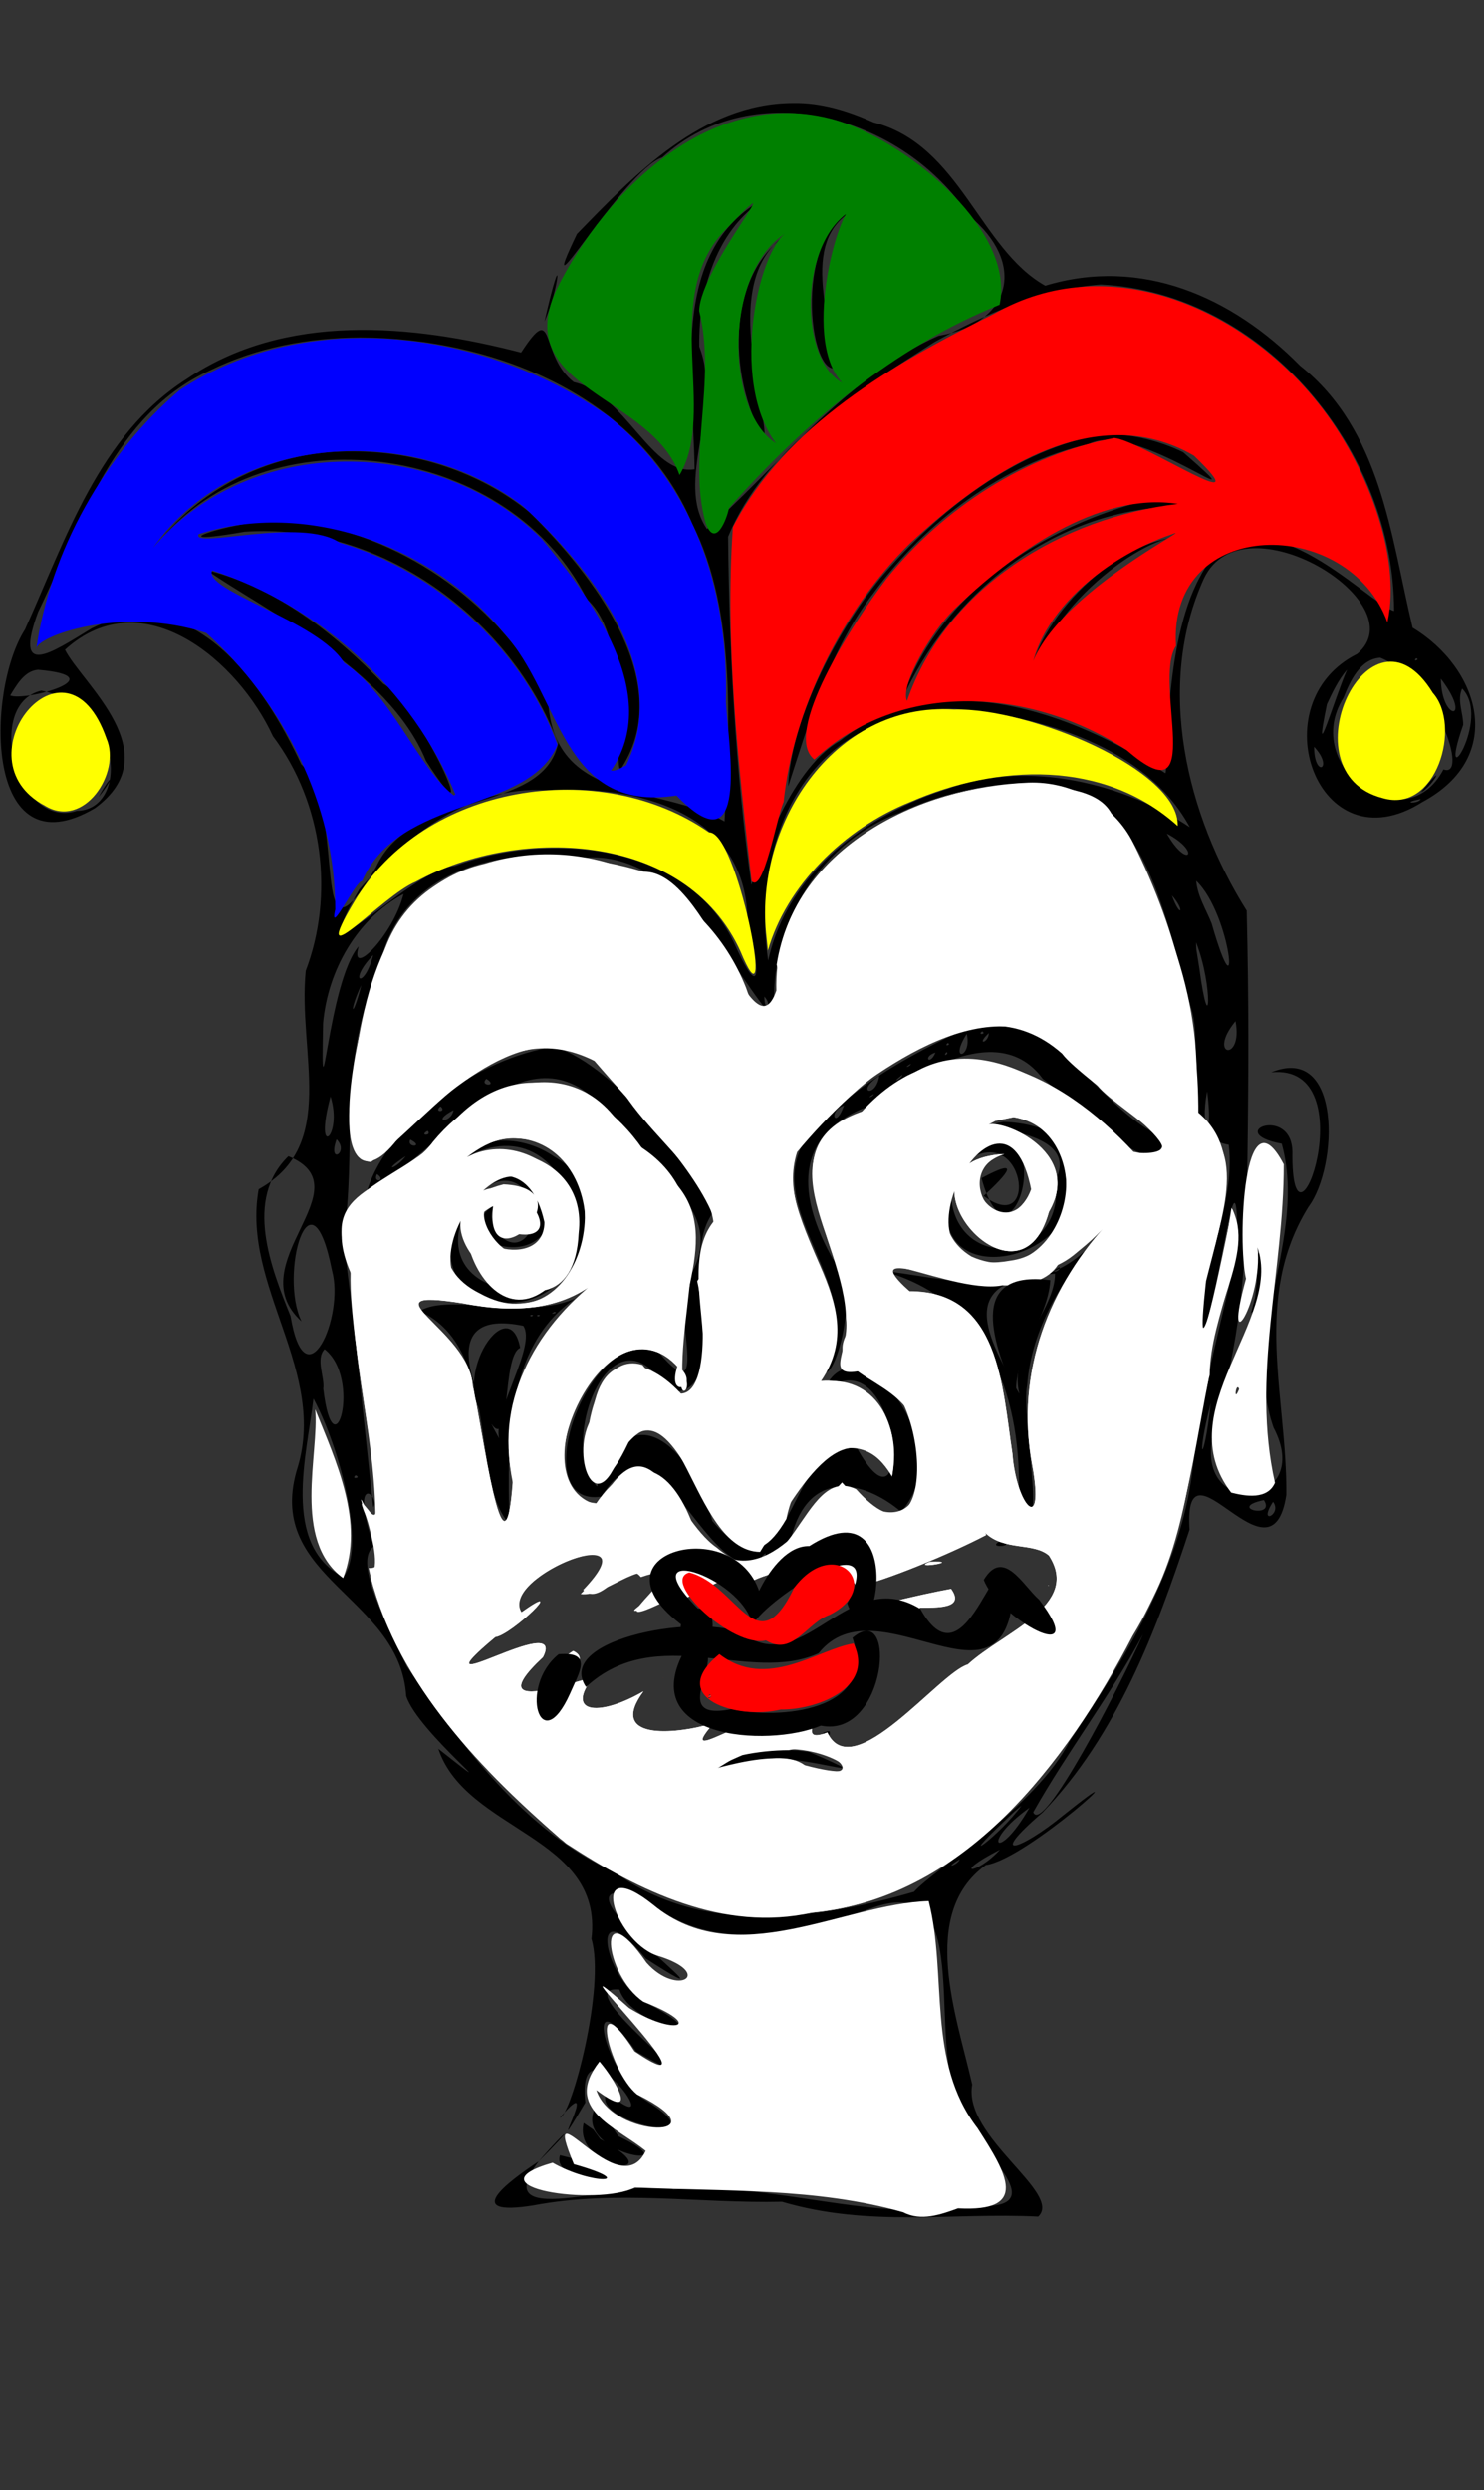 <?xml version="1.0" encoding="UTF-8" standalone="no"?>
<svg
   xmlns:dc="http://purl.org/dc/elements/1.1/"
   xmlns:cc="http://creativecommons.org/ns#"
   xmlns:rdf="http://www.w3.org/1999/02/22-rdf-syntax-ns#"
   xmlns:svg="http://www.w3.org/2000/svg"
   xmlns="http://www.w3.org/2000/svg"
   xmlns:sodipodi="http://sodipodi.sourceforge.net/DTD/sodipodi-0.dtd"
   xmlns:inkscape="http://www.inkscape.org/namespaces/inkscape"
   inkscape:version="1.0 (4035a4fb49, 2020-05-01)"
   sodipodi:docname="jester.svg"
   viewBox="0 0 1080 1812"
   height="1812"
   width="1080"
   id="svg10"
   version="1.1">
  <rect x="0" y="0" width="1080" height="1812" fill="#333333" stroke="none"/>
  <defs
     id="defs14" />
  <sodipodi:namedview
     inkscape:current-layer="g18"
     inkscape:window-maximized="1"
     inkscape:window-y="-11"
     inkscape:window-x="-11"
     inkscape:cy="751.56458"
     inkscape:cx="461.90937"
     inkscape:zoom="0.41611479"
     showgrid="false"
     id="namedview12"
     inkscape:window-height="1826"
     inkscape:window-width="1080"
     inkscape:pageshadow="2"
     inkscape:pageopacity="0"
     guidetolerance="10"
     gridtolerance="10"
     objecttolerance="10"
     borderopacity="1"
     bordercolor="#666666"
     pagecolor="#ffffff" />
  <g
     id="g18"
     inkscape:label="Image"
     inkscape:groupmode="layer">
    <path
       d="m 576.947,74.959 c -66.063,0.416 -114.902,51.987 -157.07,95.309 -34.156,71.223 34.314,-46.868 62.091,-55.677 68.344,-61.744 176.099,-28.947 223.177,42.289 41.757,34.075 31.922,78.126 -22.013,87.441 -67.619,29.171 -123.737,102.7 -168.651,140.657 -23.969,-35.472 12.164,-87.8 -5.597,-132.845 -0.649,-42.903 14.186,-92.129 55.949,-111.753 -79.888,34.403 -60.089,132.544 -59.31,201.045 -31.23,5.353 -50.559,-54.972 -87.956,-63.375 C 392.159,258.363 404.742,217.425 379.232,256.525 299.89,235.952 207.493,227.054 135.625,275.939 72.091,316.472 47.634,392.95 18.182,458.048 -10.52,502.996 -11.545,635.523 69.103,588.062 123.415,548.262 59.798,497.6 47.279,472.799 c 56.672,-51.531 126.415,8.481 151.309,62.865 36.845,48.953 44.652,116.163 23.914,170.708 -5.971,59.587 23.993,126.79 -34.264,158.956 -12.667,71.159 51.228,132.734 27.58,205.005 -22.259,78.313 75.084,91.412 79.796,163.707 7.997,26.08 81.489,84.189 23.386,38.46 20.221,60.377 120.295,63.113 111.439,138.292 10.344,35.311 -14.73,128.64 -22.914,130.132 33.04,-38.987 -14.992,45.126 18.429,-11.055 -6.967,-66.993 65.634,34.494 15.927,-7.409 -15.046,21.929 88.312,42.465 26.402,4.858 -26.796,-17.582 -46.411,-92.723 -5.275,-34.613 77.642,45.019 -55.282,-49.044 -12.23,-45.011 8.446,27.118 77.742,39.994 21.44,10.676 -32.507,-15.111 -46.499,-86.814 -2.122,-33.219 87.087,55.909 -89.323,-69.091 -2.115,-44.78 47.971,42.918 111.078,27.567 165.668,8.343 81.678,-30.662 35.218,108.54 69.242,149.357 7.363,27.485 68.818,70.985 4.173,67.007 -71.314,12.886 -143.765,-17.808 -217.025,-11.884 -26.022,-11.003 -139.015,33.381 -98.019,-20.514 -23.403,15.581 -56.2,40.339 -4.075,32.058 60.807,-11.566 120.33,-1.349 181.143,-2.694 63.822,18.84 123.825,7.682 186.457,10.807 18.217,-16.979 -54.931,-58.021 -48.022,-96.081 -11.13,-49.382 -39.227,-124.262 9.952,-159.727 30.607,-4.294 121.559,-88.421 56.118,-36.005 -30.92,25.352 -56.261,33.26 -14.863,-2.238 54.242,-56.34 82.919,-132.598 106.963,-205.788 -4.648,-73.479 59.598,45.797 70.412,-25.238 0.716,-70.926 -25.066,-143.162 16.097,-209.598 21.9,-29.323 24.304,-118.945 -27.017,-97.967 70.291,-6.939 14.319,150.801 15.336,58.005 -0.369,-34.519 -51.012,-14.051 -7.757,-5.979 18.729,68.765 -29.986,137.284 -5.969,206.479 30.24,57.379 -57.048,67.995 -44.275,6.364 20.467,-73.012 24.338,-116.495 25.258,-200.286 0.857,-63.202 1.154,-112.177 -0.5,-182.159 -43.65,-69.315 -66.753,-163.375 -31.117,-241.678 28.366,-60.159 155.734,17.836 111.563,54.877 -71.424,35.62 -29.063,156.164 47.372,107.796 61.954,-33.215 41.286,-97.78 -7.047,-126.867 C 1012.009,389.511 1005.093,312.906 946.163,266.13 896.513,215.751 830.387,186.793 760.69,207.922 712.882,181.21 698.68,105.362 635.821,89.094 617.325,80.765 597.444,74.529 576.947,74.959 Z m 339.842,707.314 8.398,-2.064 z m -9.836,180.344 3.498,-7.168 z m 3.498,-7.168 c 22.442,-15.814 0.491,-74.768 4.124,-22.65 l -1.244,11.504 z M 392.021,1572.68 c 26.522,-26.17 23.248,-26.774 0,0 z m 4.246,-1338.768 c 10.911,-24.334 13.948,-61.321 0,0 z M 632.25,148.223 c -56.393,8.387 -45.232,123.319 -24.584,119.788 -2.971,-39.81 -29.966,-102.402 24.584,-119.788 z m -50.322,17.143 c -55.439,26.651 -52.623,108.659 -25.4,155.449 1.782,-30.702 -37.587,-127.865 25.4,-155.449 z m 219.131,41.705 C 919.988,212.859 1014.566,328.481 1014.582,444.568 996.56,440.337 911.105,345.6 873.278,419.77 846.14,469.634 850.497,558.577 848.112,562.648 780.054,517.946 682.995,482.491 611.057,539.209 573.022,561.094 551.749,632.646 546.838,643.783 535.156,560.138 530.746,474.587 529.89,390.609 556.846,325.452 622.992,285.319 680.268,248.755 c 37.292,-20.538 77.898,-38.437 120.79,-41.684 z m -539.133,38.477 c 96.149,0.226 202.933,42.136 242.117,136.097 32.502,64.091 26.588,152.614 23.247,216.068 -47.949,-27.553 -125.694,-11.833 -128.499,-90.071 -34.637,-66.789 -101.823,-114.999 -175.774,-127.488 -28.577,-9.474 -125.985,20.93 -45.149,6.823 98.987,-7.158 194.515,63.392 228.297,154.003 -11.502,52.6 -106.418,32.488 -132.583,90.105 C 222.891,716.928 254.386,590.092 219.171,556.046 192.634,498.992 139.911,420.545 66.801,457.195 37.644,474.864 9.499,494.7 27.71,445.337 59.101,380.96 82.592,301.179 153.23,269.323 c 33.653,-16.527 71.375,-23.583 108.695,-23.776 z M 803.625,315.695 c -64.056,11.142 -120.96,55.643 -162.904,104.894 -33.93,41.682 -65.444,105.274 -67.118,151.66 15.269,-46.98 30.325,-99.884 62.28,-140.972 37.88,-51.715 93.878,-93.759 156.517,-108.204 34.556,-18.533 131.777,61.194 68.685,5.994 -17.826,-8.655 -37.657,-13.236 -57.46,-13.371 z m -547.012,12.732 c -52.33,-0.734 -104.056,22.108 -137.951,62.137 83.202,-93.257 253.729,-64.748 308.507,45.547 35.419,31.354 17.259,135.339 25.457,122.263 39.873,-62.71 -21.784,-140.914 -67.296,-185.632 -35.987,-29.211 -82.546,-44.388 -128.717,-44.315 z m -137.951,62.137 -5.42,5.162 z M 836.404,363.354 C 759.909,382.951 682.648,430.978 656.432,509.25 c 34.085,-76.462 108.542,-136.16 193.599,-140.351 22.248,-2.918 -12.614,-5.84 -13.627,-5.545 z m 21.879,27.211 c -54.9,4.872 -114.796,73.688 -109.695,117.145 3.898,-58.792 80.27,-116.929 109.695,-117.145 z m -707.744,24.297 c 39.302,27.772 132.178,71.813 159.466,138.776 45.233,70.153 -4.913,-41.153 -30.971,-56.063 -35.109,-36.354 -78.743,-70.707 -128.495,-82.713 z m 853.939,63.725 c 41.518,16.846 64.766,88.332 46.031,81.312 -28.162,53.464 -104.517,-1.706 -72.743,-52.232 4.683,-11.925 12.077,-28.087 26.711,-29.08 z m 29.834,97.66 c 6.936,-2.369 20.719,-25.717 0,0 z m -3.635,-97.301 c 3.27,1.042 -3.229,3.094 0,0 z m -50.299,8.287 c -9.287,20.988 -25.393,77.342 -14.69,25.164 4.07,-8.816 8.329,-17.713 14.69,-25.164 z M 27.715,487.361 C 85,492.345 17.559,510.689 7.412,506.028 11.924,498.723 17.678,488.125 27.715,487.361 Z m 1020.904,6.498 c 23.695,31.179 0.406,31.857 0,0 z m 15.477,7.15 c 21.83,22.306 -19.082,83.456 0.771,26.393 0.024,-8.569 -4.666,-17.946 -0.771,-26.393 z M 30.113,502.508 c 60.249,12.423 63.593,86.788 25.777,87.531 -43.233,14.148 -68.055,-77.602 -25.777,-87.531 z m 41.588,77.445 c 11.789,-14.433 10.409,-18.812 0,0 z M 694.869,515.652 c 62.708,5.346 139.442,27.722 171.009,86.235 C 819.362,571.027 748.903,552.001 689.359,574.126 630.078,592.655 572.686,635.414 559.047,699 c -10.236,-68.156 13.14,-149.113 84.407,-173.41 16.226,-6.801 33.866,-9.869 51.415,-9.938 z m 261.447,27.766 c 14.862,15.684 0.098,23.533 0,0 z m -208.135,26.508 c 84.459,-2.217 99.672,98.149 117.844,160.855 13.147,36.648 -13.713,94.423 28.164,102.232 5.778,45.63 -24.664,99.72 -19.693,139.082 13.715,-29.418 26.323,-155.061 26.05,-64.464 -9.285,47.207 -25.755,100.638 -32.714,162.352 -8.962,72.505 -49.474,137.549 -89.546,197.132 -23.58,47.073 -99.351,93.689 -113.096,109.437 -71.215,20.573 -153.32,32.217 -217.643,-14 -65.891,-30.351 -110.906,-91.582 -151.318,-149.565 -23.129,-46.397 -36.774,-78.819 -24.268,-87.695 -18.118,-55.107 4.87,-37.562 -0.316,-28.555 -7.298,-64.867 -13.01,-130.269 -21.954,-195.406 10.584,-62.495 -4.457,-130.406 25.733,-193.56 10.965,-71.09 83.005,-92.12 145.715,-83.406 74.55,-8.955 113.571,88.621 143.098,117.633 -7.225,-63.194 28.843,-126.923 89.862,-150.495 29.337,-13.696 61.683,-21.32 94.083,-21.577 z m -350.6,5.053 c 64.056,-4.117 144.602,14.78 146.423,93.296 7.399,28.816 12.55,66.434 -8.511,20.529 -33.26,-75.215 -135.305,-84.407 -204.325,-58.748 -35.333,3.21 -113.351,93.557 -69.718,17.131 34.415,-39.514 80.823,-75.274 136.131,-72.208 z m 636.369,6.535 c -1.925,3.8 -15.738,2.813 0,0 z m -184.783,25.012 c 25.722,13.53 15.099,26.746 0,0 z m 21.391,34.406 c 25.921,24.787 32.489,105.069 11.23,31.08 -3.987,-10.197 -10.367,-19.917 -11.23,-31.08 z m -576.879,9.561 c -7.575,30.411 -39.814,62.275 -32.677,38.136 -22.58,26.065 -27.752,143.057 -25.873,55.725 3.432,-37.932 24.452,-75.653 58.55,-93.862 z m 559.189,1.07 c 10.009,11.363 6.139,17.343 0,0 z m 17.562,34.146 c 12.722,31.785 9.867,74.851 2.375,18.714 l -2.134,-13.476 z m -598.834,9.168 c -6.601,25.728 -19.074,19.742 0,0 z m -8.652,21.863 c -6.655,26.32 -9.478,20.135 0,0 z m -28.252,3.529 -0.067,2.952 z m 321.51,4.885 c 6.279,6.252 0.276,13.173 0,0 z m 159.219,17.387 c -48.555,22.676 -89.553,43 -127.102,83.444 -38.71,53.108 47.944,112.746 11.04,170.904 5.938,13.056 29.364,-57.576 6.599,-81.025 -24.354,-43.635 -30.947,-90.012 27.635,-111.57 9.032,-3.411 87.532,-71.15 125.342,-19.28 18.516,12.616 87.691,84.901 87.029,42.661 -47.92,-22.446 -71.401,-84.108 -130.544,-85.133 z m 183.721,0.51 c 5.774,30.135 -21.218,25.75 0,0 z m -184.287,7.408 c 3.386,2.338 -4.13,2.609 0,0 z m 4.756,1.246 c -0.145,7.398 -9.853,9.193 0,0 z m -16.053,0.584 c 4.179,17.565 -13.604,21.222 0,0 z m -13.881,6.656 c 3.27,1.042 -3.229,3.094 0,0 z m -285.955,2.637 c -56.283,8.184 -120.775,55.168 -136.421,104.317 51.144,-21.731 111.735,-124.408 170.687,-61.031 29.321,47.025 99.925,74.22 60.03,130.09 -5.418,28.092 18.518,94.5 -21.345,45.696 -52.298,-10.799 -93.391,116.79 -39.048,108.318 49.585,-78.842 83.329,108.64 138.13,29.9 12.377,-49.41 51.37,-42.926 80.005,-18.922 44.216,-48.383 -34.01,-142.866 -56.296,-87.76 57.287,-45.059 67.413,126.249 20.919,35.317 -47.087,4.577 -45.43,125.467 -101.934,59.249 -15.623,-54.885 -61.124,-95.626 -83.936,-25.194 -30.318,-32.015 12.579,-137.612 51.378,-68.891 51.399,4.769 4.636,-95.492 33.818,-131.337 C 501.061,847.072 450.095,777.226 403.723,761.582 Z m 285.115,3.938 c 2.309,1.142 -3.36,4.024 0,0 z m -8.035,0.326 c -4.245,10.143 -9.617,2.967 0,0 z m 217.922,5.922 -0.015,5.982 z m -235.787,2.252 c -0.282,2.09 -6.578,3.813 0,0 z m -6.164,7.932 c -0.257,2.956 -10.059,7.664 0,0 z m 4.164,0.068 c -0.282,2.09 -6.578,3.813 0,0 z m -21.047,0.812 c -2.367,16.715 -18.153,11.979 0,0 z m -285.893,2.1 c 9.22,5.808 -5.732,5.521 0,0 z m 7.002,5.498 -4.016,2.135 z m 517.523,3.656 c 4.956,39.233 -5.741,29.173 0,0 z m -242.586,1.934 c -0.282,2.09 -6.578,3.813 0,0 z m -395.387,1.793 c 9.268,29.398 -12.833,47.462 0,0 z m 373.66,6.596 c -6.58,18.489 -11.817,3.526 0,0 z m -293.623,0.59 c 5.131,4.362 -5.637,4.793 0,0 z m 9.502,2.725 c -1.823,10.223 -17.126,8.938 0,0 z m 400.17,8.582 c -37.595,6.741 58.843,1.198 37.949,42.202 8.163,63.489 -79.044,68.316 -76.109,4.484 -25.075,84.627 111.018,55.713 85.247,-18.813 -1.7,-22.251 -29.344,-27.209 -47.087,-27.873 z m -38.16,46.686 c 14.723,-22.25 8.434,-24.826 0,0 z m 9.855,-17.307 c 43.798,-32.062 55.179,55.418 13.906,24.486 17.61,-16.109 27.919,-28.677 -1.569,-12.917 22.467,82.471 59.879,-60.206 -6.626,-17.563 z M 311.221,822.824 c 3.634,3.762 -6.886,3.84 0,0 z m -66.281,6.191 c 9.616,9.61 -6.913,19.208 0,0 z m 53.646,0.205 c 10.912,5.517 -3.115,6.257 0,0 z m 67.504,0.764 c -33.217,1.152 -69.204,46.352 -20.933,9.191 83.292,-36.543 106.441,128.767 16.46,97.371 -69.551,-22.111 8.681,-123.191 29.01,-52.93 -12.274,48.329 -50.212,-2.767 -23.508,-10.907 -57.38,28.591 37.519,59.561 32.92,3.709 -43.323,-77.656 -117.611,62.606 -35.277,70.87 53.472,7.656 90.648,-76.553 38.735,-105.555 -10.909,-7.533 -24.103,-11.916 -37.407,-11.75 z m -70.787,11.279 c -7.306,9.791 -18.23,11.869 0,0 z m -85.402,0.051 c 56.546,23.331 -36.62,78.013 9.54,120.186 -16.527,-33.775 6.528,-116.107 22.162,-37.111 9.395,33.594 -19.423,98.002 -30.144,33.276 -14.258,-35.293 -33.912,-84.883 -1.558,-116.351 z m 64.469,12.98 c 7.676,5.23 -3.562,6.964 0,0 z m 538.207,27.947 c -18.042,20.576 -16.1,21.544 0,0 z m -13.006,15.812 c -37.968,56.525 -124.383,28.852 -156.374,26.92 73.275,20.554 99.608,86.844 98.306,160.156 22.048,50.357 1.257,-55.566 6.026,-77.159 3.017,-41.697 26.621,-78.153 52.042,-109.916 z m -152.717,22.932 c 5.396,0.669 -3.456,3.295 0,0 z m 124.203,0.941 c 1.264,3.658 -9.264,5.191 0,0 z m -328.496,3.711 c -33.603,47.365 -110.142,11.651 -137.061,28.365 58.949,26.728 36.573,124.408 65.252,154.792 -1.33,-62.046 -4.416,-142.047 63.327,-172.464 l 5.39,-6.209 z m 325.232,1.172 c 0.002,26.811 -34.086,54.937 -25.953,87.375 -28.028,-48.328 -43.547,-83.507 25.953,-87.375 z m -337.947,10.953 c -12.118,15.464 -22.444,14.275 0,0 z m -26.344,16.842 c 3.897,0.64 -5.236,2.499 0,0 z m -17.324,2.203 c 4.43,-0.195 -1.311,2.377 0,0 z m 5,0 c 4.43,-0.195 -1.311,2.377 0,0 z m -10.344,7.896 c 9.93,14.509 -22.263,62.55 -17.576,81.932 -17.032,-30.707 -47.491,-95.261 17.576,-81.932 z m -144.609,17.01 c 27.364,21.433 6.577,92.566 -0.961,28.785 1.194,-8.089 -5.804,-21.767 0.961,-28.785 z M 901.93,1010.045 899,1012.623 Z m -673.816,7.625 c 19.066,35.314 38.553,108.375 21.668,129.89 -45.354,-23.57 -26.205,-89.919 -21.668,-129.89 z m 653.025,3.25 c -5.172,46.856 -11.06,42.861 0,0 z m -622.377,52.525 c 4.811,1.919 -3.845,3.259 0,0 z m 661.006,18.057 c 9.109,14.03 -27.729,5.895 0,0 z m 6.686,1.266 c 6.999,9.219 -11.696,17.906 0,0 z m -199.459,29.051 c -9.18,5.472 15.426,2.542 0,0 z m -169.824,8.396 c 0.914,4.232 -6.977,4.69 0,0 z m 274.715,58.879 c -17.341,39.126 -73.071,146.871 -79.954,129.513 24.91,-44.217 56.18,-84.61 79.954,-129.513 z m -228.719,54.238 c -3.595,-0.988 -2.299,5.979 0,0 z m 0.393,16.244 c -12.673,2.209 2.681,7.537 0,0 z m -32.768,13.762 c -32.593,-3.5 -81.688,26.71 -19.67,8.132 27.312,-8.494 99.052,19.757 37.803,-6.683 l -8.816,-1.033 z m -55.68,16.283 -0.395,0.455 z m 228.318,24.203 c -15.78,21.673 -51.04,47.534 -11.65,10.486 l 6.462,-6.191 z m 5.779,1.522 c -23.608,41.275 -36.298,25.816 0,0 z m -21.477,30.498 c -17.2,19.007 -36.536,18.609 0,0 z m -29.299,7.045 c -1.055,4.008 -12.896,7.788 0,0 z m -265.758,181.713 c -14.94,33.29 72.928,46.168 17.377,19.82 -5.108,-7.009 -9.033,-15.865 -17.377,-19.82 z m -7.914,10.189 c -8.237,34.705 68.277,42.131 12.059,11.647 l -5.028,-6.827 z m -17.242,23.418 c -7.583,24.822 79.866,20.294 17.64,6.151 l -7.256,-3.538 z"
       style="fill:#000000"
       id="path22" />
    <path
       d="m 748.416,569.498 c -78.993,3.071 -169.856,46.791 -183.179,132.375 8.731,31.75 -6.622,63.497 -22.316,16.816 -29.682,-75.213 -113.41,-113.909 -190.314,-90.181 -76.745,17.688 -91.057,105.852 -97.309,172.06 -5.713,42.148 10.839,64.215 39.38,20.76 39.569,-32.679 103.643,-94.084 154.275,-34.596 26.844,51.122 99.542,82.985 58.471,145.512 7.808,34.267 8.84,121.574 -39.9,60.938 -52.015,-16.497 -52.44,149.066 -9.017,53.938 42.56,-41.662 65.93,140.56 113.788,58.105 9.666,-49.227 55.344,-70.607 76.881,-30.843 8.53,-44.451 -19.568,-72.318 -51.59,-69.576 40.055,-59.084 -36.065,-109.009 -17.461,-166.546 42.397,-50.848 127.724,-129.467 192.844,-71.588 14.437,19.825 120.722,86.877 47.979,70.616 -48.612,-49.28 -126.083,-104.99 -184.005,-31.37 -87.685,22.337 -22.057,96.212 -21.243,153.647 2.935,25.152 -19.773,45.993 17.408,36.397 45.148,14.349 49.726,154.668 -10.019,87.669 -40.07,-20.069 -46.354,89.1 -101.454,42.464 -32.249,-22.299 -47.406,-99.368 -85.195,-32.115 -66.023,-1.541 6.223,-164.363 60.113,-95.365 -0.685,-61.693 31.571,-131.457 -38.682,-169.002 -32.977,-65.797 -103.619,-46.124 -142.657,1.091 -26.213,35.475 -87.05,31.665 -59.816,90.548 -4.215,49.113 31.842,201.375 13.67,178.705 -20.647,-26.306 22.234,43.568 -0.776,40.957 17.869,80.888 79.452,144.125 139.564,197.052 53.12,36.861 116.343,66.692 182.451,53.819 110.718,-10.344 186.535,-109.679 233.974,-201.486 35.303,-57.374 42.505,-121.741 55.122,-186.054 -2.319,-46.434 35.246,-92.172 16.764,-125.391 -3.245,26.9 -27.57,139.726 -20.42,58.53 9.329,-40.081 35.252,-100.169 -3.744,-119.038 1.592,-71.898 -15.271,-141.345 -47.264,-204.921 -14.031,-28.362 -45.055,-45.039 -76.321,-43.928 z M 496.551,998.615 c -4.418,22.555 9.679,12.502 0,0 z M 737.648,812.84 c 68.654,12.173 36.821,131.076 -30.593,101.486 -55.877,-33.575 25.782,-130.03 45.025,-54.528 -13.551,53.512 -69.078,-3.387 -21.143,-20.109 -88.799,5.083 10.124,123.909 32.423,42.035 25.96,-45.095 -38.407,-69.524 -46.174,-62.278 l 7.126,-3.769 z m -362.191,15.551 c 84.608,2.61 53.073,156.543 -26.619,112.51 -70.135,-35.083 28.347,-138.156 47.376,-51.56 -0.258,40.097 -80.48,11.248 -37.351,-11.737 -7.352,59.9 71.137,-12.98 7.64,-15.826 -93.388,23.531 50.275,138.865 54.613,35.333 7.22,-60.452 -71.866,-74.462 -97.809,-42.494 14.533,-12.866 31.485,-27.154 52.15,-26.226 z m -3.92,45.203 -10.283,2.99 z m 438.119,12.871 c -46.179,48.12 -71.028,112.141 -58.531,179.054 9.686,52.184 -11.599,30.606 -14.35,-7.584 -7.33,-49.017 -9.327,-118.565 -74.971,-118.41 -51.891,-44.973 49.113,11.72 76.203,-7.66 29.491,-4.922 52.554,-23.617 71.649,-45.401 z m -368.977,40.449 c -49.569,36.114 -80.6,89.586 -67.439,152.089 -6.681,83.913 -22.82,-46.358 -29.179,-70.309 -2.004,-41.169 -82.795,-72.373 -6.768,-60.286 36.843,7.337 74.607,5.689 103.386,-21.494 z M 716.91,1115.293 c 14.05,13.398 35.088,6.811 46.434,16.53 23.659,36.358 -33.353,55.713 -59.006,79.33 -20.622,5.798 -83.7,88.696 -102.24,49.486 -29.135,11.112 12.007,-29.874 -24.846,-7.111 -13.556,-22.022 -90.649,37.974 -57.861,0.303 -30.452,9.014 -76.832,11.754 -51.107,-23.146 -31.073,18.037 -55.618,16.327 -38.717,-7.618 21.164,-13.058 -90.349,34.953 -34.396,-17.287 18.044,-35.569 -97.985,38.348 -34.71,-14.594 12.62,-1.905 53.913,-42.751 19.054,-18.022 -17.723,-25.218 97.504,-71.144 44.889,-16.32 13.657,13.47 30.327,-24.269 42.022,-9.3 49.752,-17.001 -39.767,45.334 15.857,18.503 19.249,3.594 55.618,-33.097 51.166,-7.479 29.319,-21.911 82.713,-23.703 89.74,-3.902 21.094,-4.497 68.117,-23.947 94.486,-37.75 l 0.018,-0.016 -0.783,-1.607 z m -40.34,21.164 c -14.903,5.875 26.253,-1.107 0,0 z m 86.572,17.072 c -0.921,-0.102 0.277,0.704 0,0 z m -70.99,2.58 c -19.354,3.457 -80.013,16.911 -63.5,18.989 7.535,-4.339 16.613,20.076 40.811,-5.249 11.685,-0.295 33.343,1.09 22.689,-13.74 z m -156.209,2.328 c -0.885,0.325 1.801,0.01 0,0 z m -118.807,42.853 c -53.172,34.771 23.731,11.588 0,0 z m 20.322,9.252 c -1.285,-0.1 -0.018,2.383 0,0 z m 136.584,62.959 c 29.721,-7.601 64.12,26.931 12.742,11.849 -23.37,-20.06 -109.336,19.635 -46.475,-8.267 11.077,-2.381 22.408,-3.518 33.733,-3.582 z"
       style="fill:#ffffff;stroke-width:1.202"
       id="path36" />
    <path
       d="m 743.719,571.029 c -82.946,0.853 -181.239,57.141 -178.71,149.764 -17.603,50.891 -49.772,-87.461 -96.625,-86.493 -72.183,-22.243 -177.641,-15.698 -193.345,75.516 -15.526,34.643 -35.551,135.236 -4.939,135.632 48.044,-36.505 93.684,-107.991 162.468,-73.534 31.355,36.571 73.444,78.161 87.666,115.79 -30.601,35.923 12.045,108.369 -23.047,128.14 -25.958,-29.702 -61.131,-34.676 -66.233,15.458 -16.726,26.177 2.119,78.05 20.502,25.814 44.879,-64.514 50.057,71.23 101.685,72.081 24.346,-38.872 60.997,-111.521 96.069,-55.024 7.166,-42.72 -16.123,-76.405 -55.52,-67.996 53.73,-66.495 -69.62,-142.641 11.155,-199.972 55.076,-43.208 138.796,-98.942 192.382,-18.386 9.847,16.77 83.408,53.968 28.457,51.121 -54.048,-58.819 -135.788,-100.476 -199.301,-29.16 -78.005,30.715 -0.931,104.743 -10.674,161.661 -17.193,34.074 56.718,31.321 51.135,81.327 11.697,48.259 -20.739,65.056 -54.042,25.88 -24.111,25.537 -64.818,91.203 -107.316,34.38 -14.627,-42.423 -41.717,-62.782 -72.145,-18.373 -57.47,-17.334 6.683,-153.607 59.755,-100.828 -1.746,-53.909 41.273,-108.968 -18.601,-147.079 -33.814,-58.157 -97.174,-82.933 -145.595,-29.529 -29.478,45.408 -104.059,42.651 -72.724,111.197 -0.995,61.764 18.256,121.818 17.012,183.561 -27.923,-58.251 10.953,23.155 -3.675,34.886 20.641,79.672 81.636,142.616 142.556,194.571 52.608,34.355 114.589,64.9 179.208,50.258 115.599,-11.088 189.792,-116.355 238.038,-211.728 35.364,-56.14 35.682,-118.017 51.036,-179.524 0.462,-43.717 30.38,-89.426 16.405,-120.951 -6.926,33.332 -28.774,142.267 -19.061,52.516 12.328,-48.579 28.784,-96.604 -8.233,-124.53 8.336,-76.558 -21.872,-148.268 -59.455,-213.049 -9.122,-22.51 -45.685,-21.779 -66.288,-23.397 z M 493.096,993.826 c -8.94,26.687 18.764,13.815 0,0 z M 737.695,812.832 c 52.046,8.108 51.228,97.395 -2.463,104.48 -99.849,17.994 -4.924,-156.518 15.36,-51.031 -22.939,46.698 -59.946,-14.932 -19.716,-26.524 -88.673,5.064 9.991,123.735 32.476,42.043 26.19,-44.933 -38.499,-69.955 -46.121,-62.669 l 7.129,-3.659 z m -362.77,15.295 c 67.504,3.611 69.763,122.963 -2.728,120.481 -107.793,2.682 13.17,-166.942 25.052,-53.149 -18.339,54.835 -77.279,-35.221 -21.721,-20.342 -57.202,13.76 52.053,47.456 5.832,-5.861 -82.788,-35.321 -28.739,136.924 30.598,53.153 35.952,-56.306 -43.002,-118.715 -89.321,-66.792 15.663,-11.964 30.964,-27.948 52.288,-27.49 z m 434.098,58.932 c -45.704,48.118 -70.341,111.814 -57.899,178.467 9.485,52.475 -11.422,30.323 -14.314,-7.826 -7.579,-48.733 -9.255,-118.41 -74.792,-117.988 -52.214,-47.402 79.498,24.78 107.945,-19.4 16.163,-7.235 25.49,-22.687 39.059,-33.253 z m -368.768,39.582 c -46.497,37.413 -81.155,87.324 -67.032,150.337 -5.814,87.356 -22.888,-42.823 -29.151,-68.285 -1.692,-40.969 -82.836,-72.227 -7.201,-60.343 36.917,7.016 74.988,6.436 103.385,-21.708 z m 276.654,188.652 c 14.041,13.401 35.089,6.808 46.434,16.53 23.659,36.358 -33.353,55.713 -59.006,79.33 -20.612,5.803 -83.749,88.708 -102.23,49.48 -29.162,11.125 12.031,-29.883 -24.855,-7.106 -13.556,-22.022 -90.649,37.974 -57.861,0.303 -30.452,9.014 -76.832,11.754 -51.107,-23.146 -31.065,18.032 -55.622,16.331 -38.716,-7.618 21.164,-13.058 -90.349,34.953 -34.396,-17.287 18.044,-35.569 -97.985,38.348 -34.71,-14.594 12.62,-1.905 53.913,-42.751 19.054,-18.022 -16.355,-27.193 100.164,-71.209 43.078,-13.293 17.134,2.591 43.021,-25.297 57.125,-13.047 14.843,10.182 -49.483,37.33 2.564,19.223 19.249,3.594 55.618,-33.097 51.166,-7.479 29.319,-21.911 82.713,-23.703 89.74,-3.902 21.094,-4.497 68.117,-23.947 94.486,-37.75 l 0.018,-0.016 -0.783,-1.607 z m -40.34,21.164 c -14.903,5.875 26.253,-1.107 0,0 z m 86.572,17.072 c -0.921,-0.102 0.277,0.704 0,0 z m -70.99,2.58 c -19.354,3.457 -80.013,16.911 -63.5,18.989 8.09,-3.951 15.509,20.929 40.811,-5.249 11.685,-0.295 33.343,1.09 22.689,-13.74 z m -156.209,2.328 c -0.885,0.325 1.801,0.01 0,0 z m -118.807,42.853 c -53.172,34.771 23.731,11.588 0,0 z m 20.322,9.252 c -1.285,-0.1 -0.018,2.383 0,0 z m 133.26,62.248 c 36.23,-1.64 71.657,26.821 14.64,11.564 -26.52,-20.54 -110.917,31.352 -49.615,-6.015 11.15,-4.128 23.124,-5.747 34.976,-5.549 z"
       style="fill:#ffffff;stroke-width:1.202"
       id="path38" />
    <path
       d="m 895.975,1086.067 c -46.095,-60.26 37.732,-125.298 19.123,-178.451 4.289,38.955 -26.123,87.021 -8.326,22.849 -6.236,-26.105 -2.065,-139.45 27.445,-83.267 0.201,77.535 -23.831,154.19 -6.385,231.702 -5.416,12.584 -21.538,9.782 -31.856,7.166 z m 5.802,-75.322 c -2.199,-6.073 -4.397,11.174 0,0 z"
       style="fill:#ffffff;stroke-width:1.202"
       id="path40" />
    <path
       d="m 249.692,1148.247 c -37.438,-27.486 -17.192,-90.758 -20.305,-122.737 15.114,37.643 36.186,82.399 20.305,122.737 z"
       style="fill:#ffffff;stroke-width:1.202"
       id="path42" />
    <path
       d="m 657.415,1609.743 c -63.151,-17.997 -130.428,-15.059 -195.283,-18.049 -27.771,13.959 -122.156,-0.137 -59.988,-18.015 29.026,16.586 63.956,14.792 15.483,1.079 -25.964,-62.503 32.531,31.751 52.304,-9.658 -21.498,-17.608 -60.811,-30.586 -33.66,-65.065 11.951,13.825 29.239,44.36 -2.307,20.799 11.882,36.128 95.182,35.564 29.615,3.103 -21.011,-17.327 -35.708,-84.229 -1.761,-31.292 70.038,46.999 -72.715,-92.493 -4.087,-31.627 32.593,20.54 56.925,13.809 10.52,-4.447 -28.92,-19.672 -34.816,-82.13 2.3,-28.433 22.877,25.678 50.498,7.481 6.95,-5.388 -31.067,-11.593 -50.377,-75.418 -1.815,-36.521 59.662,49.275 138.049,-1.039 200.159,-2.909 13.784,54.085 -1.764,116.789 35.513,165.193 21.831,33.763 37.886,61.157 -14.176,58.344 -12.457,4.553 -26.981,9.628 -39.765,2.885 z"
       style="fill:#ffffff;stroke-width:1.202"
       id="path44" />
    <path
       d="m 540.928,697.049 c -36.993,-91.639 -161.915,-97.312 -238.314,-55.494 -24.891,10.227 -79.612,73.1 -44.944,14.745 50.733,-86.078 178.965,-106.006 258.35,-50.621 20.475,-1.25 48.367,144.008 24.908,91.37 z"
       style="fill:#ffff00;stroke-width:1.202"
       id="path48" />
    <path
       d="M 557.932,682.525 C 547.81,601.921 606.091,510.442 694.291,516.272 749.176,514.803 858.591,560.317 857.079,601.016 803.365,552.453 725.743,555.988 662.71,583.455 614.134,602.88 572.188,644.74 558.856,691.632 Z"
       style="fill:#ffff00;stroke-width:1.202"
       id="path50" />
    <path
       d="m 546.963,641.017 c -9.583,-85.087 -19.55,-172.58 -13.562,-257.568 38.279,-73.852 117.129,-119.248 189.638,-154.895 83.319,-47.942 181.606,-4.436 236.592,65.299 33.819,42.015 60.757,110.257 50.096,158.989 -27.905,-77.531 -159.719,-78.08 -153.896,17.146 -17.263,26.645 23.34,127.179 -35.676,76.03 -68.904,-45.303 -164.082,-52.271 -227.5,6.675 -24.037,-18.77 28.492,-100.181 52.47,-131.504 41.282,-51.547 101.553,-90.398 165.889,-102.524 21.255,2.608 108.812,61.997 57.935,12.923 -73.317,-42.554 -153.189,14.176 -206.533,63.663 -50.381,49.515 -85.298,122.076 -92.125,188.281 -5.024,11.053 -14.773,67.657 -23.328,57.484 z M 660.07,510.044 c 28.798,-83.08 113.067,-133.476 197.09,-143.354 -57.603,-9.025 -120.497,35.743 -163.006,76.962 -15.963,15.699 -39.292,54.657 -34.084,66.392 z M 749.281,508.608 C 733.413,448.501 877.707,378.677 852.645,388.851 803.697,405.39 744.566,451.584 749.281,508.608 Z"
       style="fill:#ff0000;stroke-width:1.202"
       id="path52" />
    <path
       d="M 243.979,661.745 C 244.22,585.814 205.848,510.683 150.15,460.626 88.004,440.23 24.958,463.515 26.365,472.505 36.467,401.28 76.039,330.353 130.79,283.858 c 93.479,-61.471 223.888,-43.08 312.036,19.076 63.927,51.02 87.611,129.255 85.432,208.012 2.323,33.978 17.037,122.492 -35.944,67.928 -84.309,12.988 -83.438,-72.623 -126.058,-118.648 -51.156,-62.943 -143.623,-96.878 -221.778,-71.479 -5.081,11.185 75.029,-12.927 102.697,6.149 70.769,20.623 133.549,78.05 158.583,147.089 -21.04,50.211 -115.18,36.687 -142.261,99.139 -4.476,-0.664 -24.509,41.927 -19.518,20.621 z m 87.419,-83.716 C 299.976,501.973 232.661,440.537 154.423,415.086 c -7.158,14.416 77.589,36.806 96.024,67.246 34.571,23.259 53.675,76.225 79.854,96.52 z M 455.662,556.906 C 489.544,487.136 430.117,413.788 380.79,368.514 302.01,307.728 171.186,314.116 111.388,398.675 c 70.197,-83.59 207.396,-81.712 282.815,-6.571 36.229,43.136 88.234,113.728 50.445,168.689 4.181,0.25 7.462,-2.165 11.014,-3.887 z"
       style="fill:#0000ff;stroke-width:1.202"
       id="path54" />
    <path
       d="m 513.47,380.361 c -13.359,-48.696 8.248,-102.958 -4.646,-154.101 0.809,-33.292 74.713,-116.834 17.629,-57.499 -45.597,49.241 -4.403,130.807 -31.901,176.908 C 474.635,288.042 372.326,283.302 404.46,211.817 440.869,137.013 521.448,59.671 611.454,88.346 664.835,106.488 738.831,169.092 727.479,221.756 650.37,252.62 584.851,308.257 530.478,369.757 c -1.278,7.538 -10.021,30.223 -17.008,10.604 z m 51.288,-57.851 C 529.653,276.294 553.16,175.78 574.697,168.016 526.094,194.407 527.466,299.371 564.758,322.51 Z m 48.139,-44.008 c -31.594,-33.627 0.959,-135.051 7.176,-125.646 -38.755,22.296 -38.92,108.292 -7.176,125.646 z"
       style="fill:#008000;stroke-width:1.202"
       id="path56" />
    <path
       d="M 32.587,586.252 C -31.243,552.486 47.813,452.424 77.461,537.391 88.385,562.291 60.912,603.756 32.587,586.252 Z"
       style="fill:#ffff00;stroke-width:1.202"
       id="path58" />
    <path
       d="m 1006.19,580.731 c -71.837,-18.554 -9.304,-151.449 36.537,-76.582 21.383,23.894 2.65,88.266 -36.537,76.582 z"
       style="fill:#ffff00;stroke-width:1.202"
       id="path60" />
    <path
       d="m 739.715,1016.715 c -16.292,-37.42 -37.64,-93.1 24.649,-85.196 -1.85,29.412 -27.887,55.189 -24.649,85.196 z"
       style="fill:#000000;stroke-width:1.202"
       id="path62" />
    <path
       d="m 357.924,1036.475 c -35.465,-27.941 12.245,-100.408 20.631,-55.721 -13.344,5.717 -6.456,74.714 -20.631,55.721 z"
       style="fill:#000000;stroke-width:1.202"
       id="path64" />
    <path
       d="m 482.709,1220.557 c -0.172,-0.151 -0.637,0.41 0,0 z m 34.941,12.797 c -6.278,1.615 0.781,2.293 0,0 z"
       style="fill:#ff2a2a;stroke-width:1.202"
       id="path66" />
    <path
       d="m 406.573,1203.697 c -29.348,23.492 -13.413,77.194 8.39,28.371 6.14,-14.503 17.192,-30.526 -8.39,-28.371 z"
       style="fill:#000000"
       id="path187" />
    <path
       d="m 426.453,1227.498 c 51.72,-47.66 119.038,-1.542 169.326,-24.539 43.232,-54.319 138.101,53.749 141.741,-47.427 -9.623,-53.758 -32.465,78.463 -67.693,15.201 -51.933,-31.997 -83.877,49.224 -128.012,18.919 -27.491,-16.858 -139.333,1.95 -115.363,37.847 z"
       style="fill:#000000"
       id="path189" />
    <path
       d="m 715.961,1149.522 c 10.57,28.205 79.335,65.712 40.231,14.405 -11.477,-9.93 -25.966,-38.255 -40.231,-14.405 z"
       style="fill:#000000"
       id="path191" />
    <path
       d="m 511.158,1173.66 c -56.679,-54.562 28.912,-27.246 36.484,8.711 11.257,-20.282 100.878,-77.76 68.923,-15.725 19.231,53.95 46.874,-89.151 -27.608,-41.65 -30.733,-0.934 -50.989,67.874 -35.279,36.771 -15.574,-62.56 -130.664,-32.348 -55.575,22.02 l 7.065,-4.371 5.991,-5.756 z"
       style="fill:#000000"
       id="path193" />
    <path
       d="m 500.842,1196.425 c -42.92,69.275 57.98,75.505 96.566,59.205 47.752,9.768 56.252,-92.273 23.005,-63.885 18.449,53.896 -53.804,59.487 -87.925,51.822 -53.269,10.89 8.379,-49.438 -31.646,-47.142 z"
       style="fill:#000000"
       id="path195" />
    <path
       d="m 498.783,1191.435 c 7.994,45.618 40.905,-37.599 -0.917,-17.93 -15.637,42.19 47.054,20.347 0.917,17.93 z"
       style="fill:#000000"
       id="path197" />
    <path
       d="m 568.173,1243.911 c -31.295,7.74 -84.048,-8.094 -44.668,-40.338 34.636,26.854 72.028,-3.762 97.696,-7.693 15.87,33.057 -28.3,48.456 -53.029,48.031 z m -50.467,-9.544 c -1.492,-4.737 -4.312,4.575 0,0 z"
       style="fill:#ff0000;stroke-width:1.202"
       id="path199" />
    <path
       d="m 557.359,1193.593 c -23.945,5.98 -76.991,-43.48 -55.732,-49.437 35.336,9.034 49.018,67.91 76.324,11.114 29.677,-39.152 66.202,-0.542 25.783,19.755 -16.43,5.527 -26.814,30.649 -46.375,18.568 z"
       style="fill:#ff0000;stroke-width:1.202"
       id="path201" />
  </g>
</svg>
